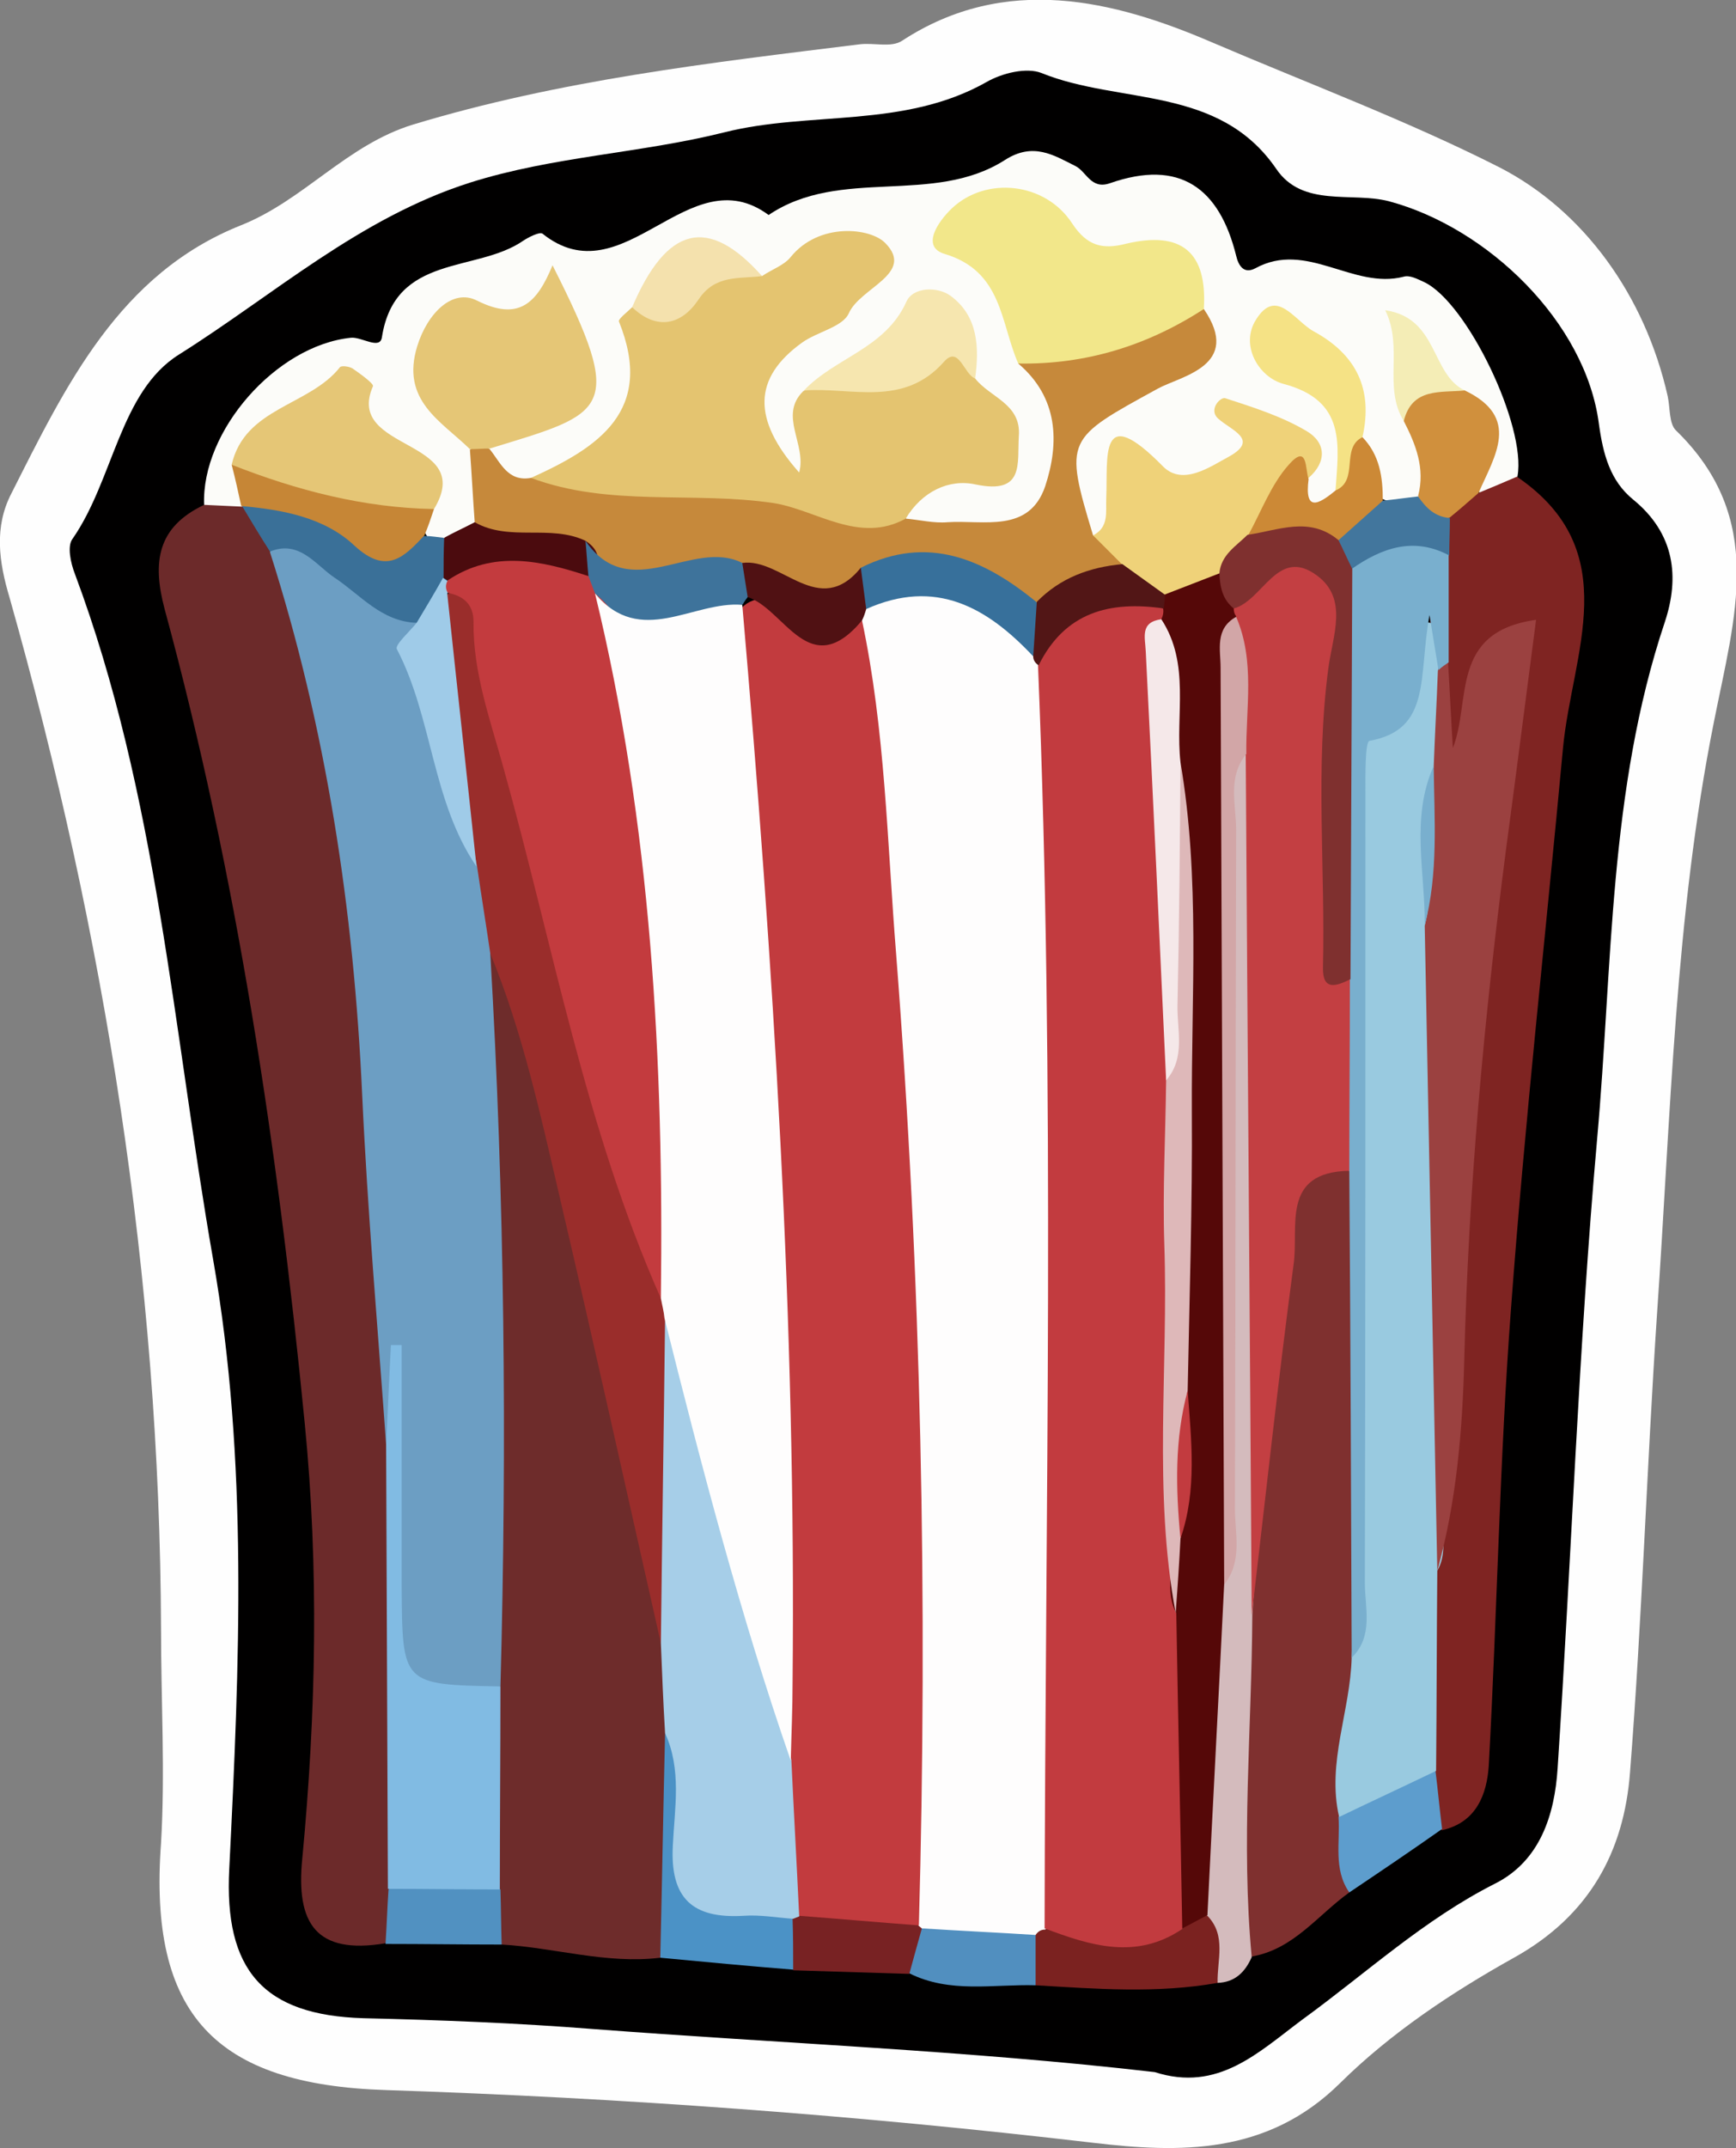 <?xml version="1.0" encoding="utf-8"?>
<!-- Generator: Adobe Illustrator 23.0.2, SVG Export Plug-In . SVG Version: 6.00 Build 0)  -->
<svg version="1.1" id="Camada_1" xmlns="http://www.w3.org/2000/svg" xmlns:xlink="http://www.w3.org/1999/xlink" x="0px" y="0px"
	 viewBox="0 0 29 35.87" style="enable-background:new 0 0 29 35.87;" xml:space="preserve">
<rect x="0" y="0" width="29" height="35.87" fill="#808080" stroke="none"/>
<style type="text/css">
	.st0{fill:#FEFEFE;}
	.st1{fill:#010000;}
	.st2{fill:#6C2A2A;}
	.st3{fill:#FCFCF9;}
	.st4{fill:#6E2C2B;}
	.st5{fill:#7F2422;}
	.st6{fill:#7F302F;}
	.st7{fill:#D4BBBD;}
	.st8{fill:#4B92C6;}
	.st9{fill:#7B2220;}
	.st10{fill:#5D9DCD;}
	.st11{fill:#518FBF;}
	.st12{fill:#782223;}
	.st13{fill:#5191C1;}
	.st14{fill:#6C9EC3;}
	.st15{fill:#81BBE3;}
	.st16{fill:#3A7098;}
	.st17{fill:#E4C470;}
	.st18{fill:#C6893B;}
	.st19{fill:#F2E78A;}
	.st20{fill:#E5C676;}
	.st21{fill:#EFD279;}
	.st22{fill:#F6E6AF;}
	.st23{fill:#F5E285;}
	.st24{fill:#D0903D;}
	.st25{fill:#C68636;}
	.st26{fill:#F4E1AD;}
	.st27{fill:#CC8936;}
	.st28{fill:#4B0B0E;}
	.st29{fill:#42769D;}
	.st30{fill:#F4EDB6;}
	.st31{fill:#9A2D2B;}
	.st32{fill:#A6CEE8;}
	.st33{fill:#99CAE0;}
	.st34{fill:#9B4140;}
	.st35{fill:#79AFCE;}
	.st36{fill:#C33F42;}
	.st37{fill:#550808;}
	.st38{fill:#D2A6A7;}
	.st39{fill:#FEFDFD;}
	.st40{fill:#C23B3F;}
	.st41{fill:#C23B3E;}
	.st42{fill:#9FCBE8;}
	.st43{fill:#37709B;}
	.st44{fill:#3E739B;}
	.st45{fill:#501113;}
	.st46{fill:#521616;}
	.st47{fill:#C33B3E;}
	.st48{fill:#DEB8B9;}
	.st49{fill:#F5E8E9;}
</style>
<g>
	<path class="st0" d="M2.69,27.2C2.67,21.34,1.75,15.61,0.16,9.98C-0.02,9.38-0.1,8.8,0.19,8.24c0.91-1.8,1.8-3.67,3.84-4.48
		c1.05-0.42,1.76-1.34,2.87-1.68c2.44-0.74,4.95-1.03,7.46-1.34c0.24-0.03,0.53,0.06,0.71-0.06c1.73-1.13,3.55-0.67,5.16,0.02
		c1.61,0.69,3.27,1.31,4.81,2.09c1.41,0.72,2.44,2.14,2.82,3.83c0.04,0.19,0.02,0.46,0.14,0.57c1.51,1.47,0.98,3.1,0.63,4.87
		c-0.65,3.25-0.72,6.58-0.95,9.89c-0.17,2.55-0.25,5.1-0.45,7.64c-0.1,1.33-0.68,2.4-1.94,3.1c-1.04,0.58-2.06,1.26-2.9,2.09
		c-1.22,1.21-2.69,1.17-4.13,1c-3.93-0.46-7.86-0.75-11.81-0.88c-2.86-0.09-3.97-1.27-3.76-4.12C2.76,29.6,2.69,28.39,2.69,27.2z"/>
	<path class="st1" d="M19.29,34.6c-3.11-0.36-6.26-0.48-9.39-0.72c-1.27-0.1-2.55-0.15-3.83-0.18c-1.67-0.05-2.33-0.8-2.24-2.5
		C4,27.8,4.15,24.39,3.56,21.03C2.89,17.2,2.63,13.27,1.25,9.58C1.18,9.4,1.12,9.12,1.21,9C1.9,8.01,2,6.54,2.99,5.92
		C4.58,4.92,6,3.64,7.85,3.05c1.39-0.44,2.85-0.49,4.25-0.84c1.43-0.36,3-0.06,4.38-0.84c0.26-0.15,0.67-0.25,0.92-0.15
		c1.31,0.53,2.96,0.2,3.92,1.6c0.44,0.65,1.26,0.38,1.88,0.54c1.65,0.44,3.29,2.02,3.51,3.72c0.07,0.51,0.19,0.95,0.57,1.26
		c0.7,0.57,0.78,1.3,0.53,2.05c-0.94,2.81-0.87,5.74-1.13,8.63c-0.31,3.49-0.43,7.01-0.66,10.51c-0.05,0.77-0.29,1.54-1.04,1.92
		c-1.19,0.6-2.16,1.5-3.22,2.27C21.02,34.27,20.35,34.94,19.29,34.6z"/>
	<path class="st2" d="M6.43,32.45c-1.15,0.19-1.49-0.33-1.38-1.42c0.23-2.42,0.28-4.84,0.04-7.27c-0.45-4.59-1.13-9.14-2.34-13.59
		C2.54,9.38,2.63,8.8,3.41,8.43C3.65,8.24,3.9,8.28,4.15,8.4C4.5,8.64,4.69,9,4.85,9.38c0.96,2.56,1.24,5.24,1.53,7.93
		c0.25,2.29,0.03,4.6,0.38,6.88c0.08,2.4,0.14,4.81,0.07,7.22C6.81,31.8,6.75,32.17,6.43,32.45z"/>
	<path class="st3" d="M4.05,8.46C3.84,8.45,3.62,8.44,3.41,8.43C3.36,7.2,4.61,5.77,5.86,5.64c0.18-0.02,0.49,0.21,0.52-0.01
		C6.6,4.23,7.96,4.56,8.74,4.02c0.09-0.06,0.27-0.15,0.32-0.12c1.36,1.09,2.44-1.3,3.78-0.31c1.2-0.81,2.75-0.15,3.95-0.92
		c0.47-0.3,0.81-0.08,1.17,0.1c0.19,0.09,0.26,0.4,0.58,0.29c1.17-0.41,1.83,0.08,2.11,1.21c0.04,0.17,0.13,0.31,0.32,0.21
		c0.86-0.47,1.63,0.36,2.48,0.14c0.1-0.03,0.23,0.04,0.34,0.09c0.72,0.34,1.71,2.41,1.56,3.24c-0.06,0.38-0.29,0.45-0.61,0.33
		c-0.26-0.5,0.11-1.18-0.45-1.59c-0.3-0.27-0.54-0.57-0.71-1.03c-0.04,0.55,0.01,0.99,0.2,1.42c0.14,0.4,0.32,0.81,0.01,1.21
		c-0.23,0.15-0.48,0.15-0.72,0.03c-0.31-0.25-0.38-0.62-0.47-0.97c-0.01-0.78-0.29-1.38-1.39-1.75c0.86,0.88,1.84,1.48,1.22,2.66
		c-0.32,0.3-0.6,0.41-0.74-0.15c0.04-0.39-0.06-0.69-0.45-0.86c-0.62-0.26-0.2,0.41-0.48,0.53c-0.28,0.12-0.61,0.43-0.85,0.32
		c-0.92-0.41-1.19,0.11-1.41,0.82c-0.03,0.09-0.2,0.08-0.32,0.03c-0.75-1.32-0.56-2.01,0.73-2.66c0.47-0.24,1.1-0.36,0.98-1.13
		c-0.02-0.08-0.01-0.18-0.06-0.23c-0.85-0.78-2.05-0.84-3-1.45c-0.19-0.12-0.98,0.2-0.47,0.68c0.61,0.57,0.65,1.34,1.07,1.96
		c0.49,0.74,0.54,1.56,0.1,2.26c-0.49,0.79-1.36,0.71-2.17,0.53c-0.68-0.58-0.03-0.79,0.32-0.98c1.09-0.58,1.1-0.56,0.47-1.56
		c-0.37-1.31-0.38-1.32-1.41-0.42c-0.33,0.28-0.79,0.37-1.04,0.75c-0.05,0.11-0.08,0.22-0.12,0.33c-0.12,0.32,0.26,0.93-0.37,0.91
		c-0.47-0.02-0.63-0.55-0.69-0.99C12.43,6.39,12.76,6,13.15,5.64c0.4-0.37,0.93-0.6,1.22-1.17c-0.63-0.45-1.07,0.26-1.6,0.26
		c-1.22-0.6-1.32-0.58-2.01,0.53c0,1.89-0.32,2.38-1.9,2.93c-0.43,0-0.66-0.24-0.76-0.63c-0.04-0.3,0.18-0.4,0.39-0.5
		c1.27-0.61,1.27-0.61,0.75-2.02C8.93,5.15,8.71,5.49,8.31,5.4C7.9,5.31,7.51,5.32,7.34,5.81C7.2,6.22,7.29,6.59,7.62,6.88
		c0.22,0.19,0.34,0.43,0.42,0.7c0.15,0.35,0.18,0.7,0.04,1.06c-0.12,0.24-0.3,0.39-0.56,0.45C7.4,9.09,7.28,9.07,7.17,9
		C7.05,8.86,7.02,8.69,7.02,8.51C7.03,7.66,6.01,7.47,5.84,6.7c-0.04-0.17-0.38-0.06-0.5,0.1c-0.3,0.39-0.82,0.48-1.13,0.84
		c-0.09,0.23-0.04,0.47-0.08,0.7C4.11,8.38,4.08,8.42,4.05,8.46z"/>
	<path class="st4" d="M11.03,32.69c-0.9,0.11-1.77-0.17-2.65-0.22c-0.27-0.3-0.3-0.67-0.32-1.04c-0.05-1.11-0.03-2.22-0.01-3.33
		C7.98,25.24,8,22.38,8.03,19.53c0.01-1.14-0.48-2.27-0.07-3.42c0.33-0.46,0.53-0.14,0.67,0.15c0.29,0.57,0.43,1.19,0.59,1.81
		c0.82,3.11,1.48,6.25,2.06,9.41c0.09,0.5,0.12,0.99,0.09,1.5C11.21,30.21,11.72,31.51,11.03,32.69z"/>
	<path class="st5" d="M24.7,8.23c0.22-0.09,0.43-0.18,0.64-0.27c1.82,1.24,0.92,2.95,0.77,4.53c-0.29,3.13-0.64,6.25-0.87,9.38
		c-0.19,2.53-0.23,5.07-0.37,7.61c-0.03,0.47-0.2,0.95-0.78,1.08c-0.42-0.2-0.39-0.6-0.45-0.96c-0.02-1.08-0.08-2.16,0.07-3.24
		c0.24-1.09,0.37-2.2,0.4-3.3c0.1-3.79,0.41-7.55,1.01-11.29c0.03-0.18,0.11-0.37,0-0.61c-0.49,0.45-0.14,1.29-0.8,1.67
		c-0.56-0.47-0.38-1.1-0.43-1.66c0.02-0.6-0.02-1.19,0-1.79c0.01-0.2,0.03-0.4,0.08-0.59C24.12,8.45,24.27,8.16,24.7,8.23z"/>
	<path class="st6" d="M22.54,31.6c-0.53,0.38-0.93,0.95-1.63,1.07c-0.36-0.28-0.38-0.69-0.38-1.09c0.02-1.51-0.06-3.03,0.07-4.54
		c0.28-1.91,0.44-3.84,0.64-5.77c0.05-0.47,0.06-0.95,0.28-1.39c0.25-0.49,0.6-0.75,1.14-0.36c0.31,0.47,0.23,1,0.23,1.51
		c0.01,2.15,0,4.29,0.01,6.44c0.07,0.92-0.26,1.8-0.25,2.72C22.69,30.67,22.61,31.14,22.54,31.6z"/>
	<path class="st7" d="M20.92,26.97c-0.01,1.9-0.19,3.8-0.01,5.71c-0.11,0.25-0.28,0.42-0.57,0.43c-0.31-0.39-0.31-0.89-0.45-1.35
		c0.23-1.79,0.06-3.6,0.26-5.39c0.18-0.54,0.15-1.1,0.15-1.65c0-3.57-0.01-7.15,0.02-10.72c0-0.52-0.24-1.23,0.6-1.43
		c0.32,0.36,0.33,0.8,0.34,1.24C21.33,18.2,21.23,22.59,20.92,26.97z"/>
	<path class="st8" d="M11.03,32.69c0.03-1.25,0.05-2.5,0.08-3.75c0.53,0.05,0.5,0.51,0.46,0.8c-0.18,1.3,0.42,1.97,1.65,2.21
		c0.23,0.31,0.26,0.62,0.04,0.94C12.51,32.83,11.77,32.76,11.03,32.69z"/>
	<path class="st9" d="M20.17,31.99c0.32,0.33,0.16,0.74,0.17,1.12c-1.01,0.18-2.03,0.1-3.04,0.04c-0.27-0.26-0.28-0.55-0.13-0.87
		c0.08-0.1,0.18-0.17,0.3-0.2c0.68-0.04,1.37,0.22,2.05-0.06C19.73,31.96,19.94,31.84,20.17,31.99z"/>
	<path class="st10" d="M22.54,31.6c-0.27-0.39-0.15-0.84-0.18-1.26c0.42-0.51,0.92-0.86,1.62-0.77c0.04,0.32,0.07,0.65,0.11,0.97
		C23.58,30.9,23.06,31.25,22.54,31.6z"/>
	<path class="st11" d="M17.3,32.31c0,0.28,0,0.56,0,0.84c-0.71-0.02-1.43,0.14-2.11-0.2c-0.23-0.41,0-0.66,0.31-0.89
		C16.13,31.88,16.77,31.7,17.3,32.31z"/>
	<path class="st12" d="M15.4,32.2c-0.07,0.25-0.14,0.5-0.21,0.76c-0.65-0.02-1.29-0.04-1.94-0.06c0-0.29,0-0.57-0.01-0.86
		c0.03-0.05,0.06-0.09,0.09-0.14c0.62-0.32,1.21-0.11,1.8,0.09C15.24,32.04,15.32,32.11,15.4,32.2z"/>
	<path class="st13" d="M8.36,31.55c0.01,0.31,0.01,0.61,0.02,0.92c-0.65,0-1.29-0.01-1.94-0.01c0.02-0.3,0.03-0.61,0.05-0.91
		C7.11,31.02,7.73,31.21,8.36,31.55z"/>
	<path class="st14" d="M8.19,15.92C8.43,20,8.47,24.08,8.36,28.16c-1.27,0.5-1.74,0.23-1.76-1.04c-0.02-1.29,0-2.58,0-3.78
		c-0.11,0.18,0.12,0.54-0.15,0.78c-0.14-1.95-0.31-3.89-0.4-5.84c-0.14-3.09-0.6-6.12-1.54-9.06c0.18-0.63,0.55-0.23,0.77-0.09
		c0.6,0.37,1.18,0.76,1.72,1.22c0.22,1.44,0.64,2.82,1.28,4.14C8.47,14.97,8.58,15.46,8.19,15.92z"/>
	<path class="st15" d="M6.45,24.11c0.03-0.55,0.05-1.1,0.08-1.65c0.06,0,0.12,0,0.18,0c0,1.34,0,2.69,0,4.03
		c0.01,1.64,0.01,1.64,1.65,1.67c0,1.13-0.01,2.26-0.01,3.39c-0.62,0-1.25-0.01-1.87-0.01C6.47,29.06,6.46,26.59,6.45,24.11z"/>
	<path class="st16" d="M6.96,10.4c-0.59-0.02-0.94-0.47-1.38-0.76C5.27,9.43,5,9.01,4.51,9.21C4.35,8.96,4.2,8.71,4.05,8.46
		c0,0-0.01-0.01-0.01-0.01C4.6,8.04,5.12,8.38,5.61,8.61c0.48,0.23,0.96,0.36,1.49,0.34C7.2,8.95,7.31,8.97,7.41,8.98
		c0.23,0.16,0.23,0.39,0.18,0.63C7.48,9.95,7.34,10.27,6.96,10.4z"/>
	<path class="st17" d="M12.73,4.61c0.16-0.11,0.37-0.18,0.48-0.32c0.47-0.58,1.33-0.49,1.58-0.23c0.5,0.51-0.42,0.74-0.61,1.17
		c-0.1,0.23-0.53,0.31-0.78,0.49c-0.82,0.59-0.84,1.28-0.05,2.17c0.13-0.47-0.35-0.95,0.07-1.36c0.72-0.33,1.55-0.29,2.26-0.68
		c0.44-0.25,0.49,0.21,0.61,0.47c0.25,0.32,0.77,0.42,0.73,0.96c-0.03,0.46,0.1,0.98-0.72,0.81c-0.45-0.1-0.9,0.12-1.17,0.57
		c-0.02,0.58-0.44,0.46-0.76,0.4c-1.53-0.27-3.06-0.46-4.62-0.51c-0.37-0.01-0.83,0-0.88-0.57c1.13-0.51,2.07-1.12,1.47-2.61
		c-0.02-0.04,0.14-0.16,0.22-0.24C11.31,5.09,11.83,4.05,12.73,4.61z"/>
	<path class="st18" d="M8.87,7.98c1.31,0.49,2.7,0.22,4.05,0.42c0.71,0.11,1.43,0.69,2.21,0.26c0.23,0.02,0.47,0.08,0.7,0.06
		c0.6-0.04,1.36,0.19,1.63-0.6c0.24-0.73,0.22-1.48-0.45-2.05c0.97-0.5,2.02-0.75,3.1-0.91c0.65,0.95-0.39,1.12-0.77,1.33
		c-1.53,0.84-1.57,0.83-1.08,2.45c0.2,0.14,0.63,0.1,0.45,0.56c-0.43,0.31-0.91,0.51-1.44,0.58c-0.9-0.13-1.72-0.93-2.72-0.36
		c-0.71,0.6-1.4,0.17-2.1-0.04c-0.19-0.03-0.4-0.17-0.57-0.09c-0.84,0.4-1.59,0.12-2.32-0.29C8.99,9.18,8.29,9.44,7.93,8.72
		C7.9,8.32,7.88,7.91,7.85,7.51c0.11-0.09,0.22-0.09,0.33-0.01C8.36,7.72,8.48,8.05,8.87,7.98z"/>
	<path class="st19" d="M20.11,5.16c-0.94,0.61-1.97,0.93-3.1,0.91c-0.3-0.68-0.26-1.54-1.23-1.83c-0.4-0.12-0.11-0.54,0.12-0.76
		c0.57-0.54,1.56-0.44,2.01,0.25c0.25,0.38,0.51,0.44,0.9,0.34C19.74,3.85,20.17,4.21,20.11,5.16z"/>
	<path class="st20" d="M8.18,7.49c-0.11,0-0.22,0.01-0.33,0.01C7.37,7.03,6.69,6.69,6.97,5.78c0.17-0.55,0.59-0.97,1-0.76
		c0.7,0.35,1,0.04,1.26-0.59C10.47,6.88,10.14,6.89,8.18,7.49z"/>
	<path class="st21" d="M18.74,9.42c-0.16-0.16-0.32-0.32-0.48-0.48c0.27-0.14,0.21-0.39,0.22-0.62c0.03-0.69-0.13-1.63,0.95-0.53
		c0.33,0.33,0.79,0,1.09-0.16c0.53-0.29,0.05-0.44-0.17-0.64c-0.17-0.15,0.04-0.37,0.12-0.34c0.46,0.15,0.94,0.3,1.36,0.55
		c0.32,0.19,0.34,0.51,0.03,0.78c-0.48,0.18-0.54,0.7-0.83,1.03c-0.19,0.27-0.36,0.55-0.6,0.77c-0.29,0.21-0.6,0.34-0.96,0.31
		C19.08,10.02,18.81,9.83,18.74,9.42z"/>
	<path class="st20" d="M3.87,7.76c0.22-0.96,1.3-0.98,1.81-1.63C5.71,6.1,5.85,6.12,5.9,6.16c0.13,0.09,0.35,0.25,0.33,0.29
		C5.75,7.55,7.97,7.31,7.25,8.5C5.97,8.98,4.89,8.51,3.87,7.76z"/>
	<path class="st22" d="M16.29,6.32c-0.19-0.07-0.27-0.56-0.52-0.28c-0.68,0.77-1.55,0.42-2.34,0.48c0.52-0.55,1.36-0.7,1.71-1.48
		c0.11-0.25,0.52-0.26,0.74-0.1C16.34,5.28,16.36,5.8,16.29,6.32z"/>
	<path class="st23" d="M22.31,8.19c0.05-0.75,0.19-1.5-0.87-1.78c-0.41-0.11-0.73-0.64-0.46-1.07c0.34-0.55,0.64,0.01,0.96,0.19
		c0.72,0.39,1,0.97,0.82,1.77C22.65,7.61,23.01,8.17,22.31,8.19z"/>
	<path class="st24" d="M24.7,8.23c-0.16,0.14-0.32,0.28-0.48,0.41c-0.4,0.21-0.47-0.07-0.53-0.36c0.12-0.46-0.04-0.86-0.24-1.25
		C23.4,6.09,24,6.43,24.47,6.52C25.41,6.97,24.97,7.61,24.7,8.23z"/>
	<path class="st25" d="M3.87,7.76C4.96,8.19,6.08,8.48,7.25,8.5C7.2,8.65,7.15,8.8,7.09,8.94C6.75,9.3,6.46,9.61,5.92,9.11
		c-0.5-0.47-1.2-0.6-1.89-0.66C3.98,8.22,3.93,7.99,3.87,7.76z"/>
	<path class="st26" d="M12.73,4.61C12.35,4.66,11.95,4.58,11.67,5c-0.28,0.42-0.69,0.53-1.11,0.13C11.14,3.77,11.83,3.6,12.73,4.61z
		"/>
	<path class="st27" d="M22.31,8.19c0.4-0.17,0.08-0.71,0.45-0.89c0.29,0.3,0.34,0.67,0.34,1.06c-0.08,0.46-0.38,0.69-0.82,0.76
		c-0.47-0.13-1,0.18-1.43-0.18c0.22-0.4,0.38-0.84,0.67-1.17c0.33-0.38,0.28,0.06,0.34,0.23C21.79,8.55,22.02,8.43,22.31,8.19z"/>
	<path class="st28" d="M7.93,8.72c0.58,0.33,1.26,0.03,1.85,0.31c0.27,0.17,0.25,0.4,0.12,0.64C9.12,9.88,8.34,9.7,7.56,9.75
		c-0.05-0.03-0.1-0.07-0.15-0.1c0-0.22,0-0.45,0.01-0.67C7.58,8.89,7.76,8.81,7.93,8.72z"/>
	<path class="st29" d="M22.36,9.02c0.25-0.22,0.49-0.44,0.74-0.66c0.2-0.02,0.4-0.05,0.59-0.07c0.13,0.19,0.28,0.34,0.53,0.36
		c0,0.21-0.01,0.42-0.01,0.62c-0.51,0.15-1.03,0.26-1.57,0.26C22.4,9.43,22.28,9.28,22.36,9.02z"/>
	<path class="st30" d="M24.47,6.52c-0.41,0.04-0.88-0.05-1.02,0.51c-0.35-0.57,0-1.22-0.31-1.85C24.03,5.31,23.9,6.25,24.47,6.52z"
		/>
	<path class="st31" d="M8.19,15.92c-0.07-0.48-0.15-0.97-0.22-1.45c-0.27-1.48-0.99-2.91-0.63-4.48c0.84-0.48,0.81,0.26,0.91,0.69
		c0.44,1.98,0.97,3.93,1.5,5.89c0.47,1.73,0.94,3.45,1.53,5.14c0.04,0.14,0.06,0.28,0.07,0.43c0.02,1.28,0.06,2.56,0.05,3.83
		c0,0.51,0.05,1.05-0.36,1.47c-0.56-2.48-1.11-4.97-1.69-7.45C9.03,18.62,8.73,17.23,8.19,15.92z"/>
	<path class="st32" d="M11.04,27.44c0.02-1.81,0.05-3.62,0.07-5.43c0.42-0.04,0.41,0.32,0.46,0.56c0.56,2.33,1.33,4.6,1.89,6.94
		c0.09,0.84,0.22,1.68-0.11,2.49c0,0-0.1,0.04-0.1,0.04c-0.28-0.02-0.55-0.07-0.83-0.05c-0.85,0.05-1.23-0.29-1.18-1.18
		c0.03-0.62,0.15-1.26-0.13-1.87C11.08,28.44,11.06,27.94,11.04,27.44z"/>
	<path class="st33" d="M23.99,29.57c-0.54,0.26-1.08,0.51-1.62,0.77c-0.21-0.91,0.19-1.77,0.21-2.67c0.13-2.85,0.2-5.7-0.05-8.56
		c-0.18-2.1-0.12-4.22-0.02-6.33c0.04-0.85,0.91-1.37,1.11-2.2c0.03-0.14,0.21-0.26,0.37-0.13c0.18,0.14,0.11,0.36,0.12,0.56
		c0,0.58-0.01,1.16,0.01,1.73c-0.02,0.94-0.06,1.87,0.01,2.81c-0.04,3.29,0.1,6.58-0.02,9.86c-0.01,0.27,0.05,0.56-0.1,0.82
		C24,27.34,24,28.46,23.99,29.57z"/>
	<path class="st34" d="M24.01,26.23c-0.07-3.59-0.14-7.18-0.21-10.77c0.22-0.88-0.06-1.78,0.15-2.66c0.02-0.53,0.05-1.07,0.07-1.6
		c0.01-0.1,0.07-0.14,0.17-0.13c0.03,0.47,0.05,0.95,0.08,1.42c0.31-0.78-0.06-1.94,1.39-2.14c-0.17,1.29-0.33,2.56-0.5,3.82
		c-0.37,2.84-0.63,5.68-0.7,8.55C24.43,23.9,24.33,25.08,24.01,26.23z"/>
	<path class="st35" d="M24.2,11.06c-0.06,0.04-0.12,0.08-0.17,0.13c-0.03-0.19-0.06-0.37-0.15-0.92c-0.19,1.03,0.04,1.91-1,2.1
		c-0.08,0.01-0.07,0.59-0.07,0.91c0,4.38,0,8.76-0.01,13.15c0,0.42,0.15,0.89-0.22,1.25c-0.01-2.71-0.02-5.41-0.04-8.12
		c-0.62-1.01-0.29-2.11-0.33-3.18c0.01-1.81-0.01-3.63,0.01-5.44c0.01-0.5-0.1-1.04,0.36-1.44c0.5-0.35,1.03-0.54,1.62-0.23
		C24.2,9.86,24.2,10.46,24.2,11.06z"/>
	<path class="st36" d="M22.55,16.35c0,1.07-0.01,2.14-0.01,3.2c-1.15,0.02-0.84,0.94-0.93,1.56c-0.26,1.95-0.47,3.9-0.7,5.86
		c-0.03-4.8-0.07-9.59-0.1-14.39c-0.47-0.67-0.16-1.45-0.34-2.16c0-0.14,0.03-0.27,0.08-0.4c0.35-0.52,0.78-0.99,1.46-0.67
		c0.64,0.3,0.45,0.98,0.39,1.49c-0.18,1.58-0.04,3.16-0.09,4.74C22.31,15.86,22.31,16.14,22.55,16.35z"/>
	<path class="st37" d="M20.61,10.16c0,0.05,0.01,0.09,0.04,0.13c-0.23,5.03-0.1,10.06-0.14,15.09c0,0.36,0.05,0.72-0.06,1.07
		c-0.09,1.84-0.19,3.69-0.28,5.53c-0.14,0.07-0.28,0.15-0.42,0.22c-0.5-0.36-0.43-0.91-0.44-1.41c-0.02-1.23-0.02-2.47,0-3.7
		c0.06-0.44,0.03-0.89,0.12-1.32c0.28-0.91,0.12-1.85,0.15-2.77c-0.05-3.32,0.1-6.65-0.08-9.97c-0.24-0.78-0.04-1.6-0.25-2.38
		c-0.02-0.13-0.02-0.26,0-0.39c0.04-0.13,0.1-0.24,0.2-0.33c0.31-0.12,0.62-0.24,0.93-0.36C20.6,9.71,20.63,9.92,20.61,10.16z"/>
	<path class="st38" d="M20.45,26.46c-0.02-5.1-0.04-10.21-0.06-15.31c0-0.3-0.1-0.65,0.26-0.85c0.32,0.74,0.16,1.52,0.17,2.29
		c-0.32,0.39-0.17,0.84-0.17,1.27c-0.01,3.78-0.01,7.56-0.02,11.34C20.63,25.61,20.76,26.07,20.45,26.46z"/>
	<path class="st39" d="M17.3,32.31c-0.63-0.04-1.27-0.07-1.9-0.11c0,0-0.05-0.04-0.05-0.04c-0.41-0.42-0.35-0.95-0.36-1.46
		c-0.02-1.51-0.04-3.03,0-4.54c0.12-5.18-0.46-10.33-0.79-15.49c-0.01-0.15,0.02-0.29,0.07-0.43c1.18-0.96,2.14-0.75,3.22,0.72
		c0.06,0.14,0.1,0.29,0.13,0.43c0.24,1.3,0.3,2.61,0.29,3.94c-0.01,4.99,0,9.99-0.01,14.98c0,0.66,0.15,1.38-0.44,1.91
		C17.39,32.22,17.34,32.25,17.3,32.31z"/>
	<path class="st40" d="M17.45,32.2c0.01-7.03,0.18-14.06-0.11-21.09c0.35-1.25,0.81-1.46,2.09-0.95c0.01,0.06,0,0.12-0.03,0.18
		c0.09,2.61,0.42,5.2,0.28,7.82c-0.06,2.69,0.13,5.39-0.12,8.08c-0.02,0.23-0.03,0.48,0.09,0.7c0.03,1.76,0.07,3.51,0.1,5.27
		C18.98,32.73,18.22,32.49,17.45,32.2z"/>
	<path class="st41" d="M14.4,10.36c0.39,1.84,0.42,3.71,0.57,5.57c0.42,5.4,0.53,10.81,0.38,16.22c-0.67-0.05-1.34-0.11-2-0.16
		c-0.04-0.87-0.09-1.73-0.13-2.6c-0.26-1.08-0.4-2.19-0.39-3.3c0.05-4.71-0.22-9.41-0.68-14.1c-0.04-0.44-0.05-0.88,0.01-1.31
		c0.02-0.13,0.06-0.25,0.11-0.37c0.19-0.34,0.51-0.39,0.79-0.19C13.49,10.43,13.96,10.29,14.4,10.36z"/>
	<path class="st42" d="M7.47,9.9c0.16,1.52,0.33,3.05,0.49,4.57c-0.75-1.1-0.73-2.48-1.33-3.63c-0.04-0.07,0.21-0.29,0.33-0.44
		c0.15-0.25,0.3-0.5,0.44-0.75c0,0,0.07,0.05,0.07,0.05c0.06,0.05,0.08,0.09,0.06,0.14C7.51,9.88,7.49,9.9,7.47,9.9z"/>
	<path class="st43" d="M17.26,10.96c-0.77-0.82-1.63-1.31-2.79-0.79c-0.3-0.19-0.24-0.44-0.09-0.69c1.12-0.56,2.06-0.14,2.93,0.57
		C17.54,10.37,17.47,10.67,17.26,10.96z"/>
	<path class="st44" d="M9.83,9.62C9.81,9.43,9.8,9.23,9.78,9.03c0.74,1.08,1.79-0.05,2.62,0.37c0.25,0.16,0.25,0.35,0.09,0.57
		c-0.03,0.04-0.06,0.08-0.08,0.12c-0.83,0.38-1.67,1.01-2.49-0.02C9.8,9.94,9.71,9.8,9.83,9.62z"/>
	<path class="st45" d="M12.49,9.97c-0.03-0.19-0.06-0.38-0.09-0.57c0.66-0.09,1.28,0.94,1.98,0.08c0.03,0.23,0.06,0.46,0.09,0.69
		c-0.02,0.07-0.04,0.13-0.07,0.19C13.52,11.41,13.11,10.17,12.49,9.97z"/>
	<path class="st46" d="M17.26,10.96c0.02-0.3,0.04-0.61,0.06-0.91c0.39-0.4,0.88-0.58,1.43-0.63c0.24,0.17,0.47,0.34,0.71,0.51
		c0,0.08-0.01,0.16-0.02,0.23c-0.9-0.13-1.65,0.06-2.09,0.95C17.29,11.07,17.26,11.02,17.26,10.96z"/>
	<path class="st6" d="M20.61,10.16c-0.19-0.15-0.23-0.36-0.24-0.59c0.03-0.31,0.28-0.45,0.47-0.64c0.51-0.07,1.03-0.32,1.52,0.09
		c0.08,0.16,0.15,0.32,0.23,0.48c-0.01,2.29-0.02,4.57-0.03,6.85c-0.24,0.12-0.47,0.2-0.46-0.2c0.04-1.66-0.13-3.33,0.09-4.99
		C22.26,10.62,22.53,10,22,9.61C21.34,9.12,21.1,10.03,20.61,10.16z"/>
	<path class="st47" d="M9.83,9.62C9.87,9.72,9.9,9.81,9.94,9.91c0.46,0.37,0.62,0.9,0.71,1.44c0.52,3.01,0.81,6.05,0.75,9.11
		c-0.01,0.43,0,0.88-0.36,1.22c-1.26-2.84-1.8-5.89-2.63-8.86c-0.22-0.8-0.51-1.59-0.5-2.44c0-0.28-0.16-0.43-0.43-0.48
		c-0.04-0.07-0.04-0.14,0-0.21C8.24,9.18,9.04,9.36,9.83,9.62z"/>
	<path class="st39" d="M11.04,21.68c0.05-3.96-0.16-7.9-1.1-11.77c0.76,0.91,1.64,0.12,2.46,0.19c0.52,5.99,0.9,11.98,0.84,17.99
		c0,0.44-0.02,0.87-0.03,1.31c-0.84-2.42-1.49-4.91-2.11-7.39C11.09,21.9,11.06,21.79,11.04,21.68z"/>
	<path class="st35" d="M23.95,12.79c0.01,0.89,0.08,1.79-0.15,2.66C23.81,14.57,23.56,13.66,23.95,12.79z"/>
	<path class="st48" d="M19.64,26.94c-0.38-2.04-0.12-4.11-0.19-6.16c-0.03-0.91,0.02-1.82,0.03-2.74c0.18-1.51,0.04-3.02,0.07-4.54
		c0.01-0.27-0.1-0.56,0.17-0.77c0.33,1.93,0.18,3.88,0.19,5.83c0.01,1.55-0.04,3.11-0.07,4.66c-0.15,0.82,0.06,1.65-0.12,2.47
		C19.7,26.1,19.67,26.52,19.64,26.94z"/>
	<path class="st49" d="M19.72,12.73c-0.01,1.35-0.02,2.7-0.05,4.05c-0.01,0.42,0.14,0.88-0.19,1.26c-0.11-2.39-0.22-4.78-0.34-7.16
		c-0.01-0.24-0.1-0.49,0.26-0.54C19.89,11.09,19.63,11.93,19.72,12.73z"/>
	<path class="st40" d="M19.72,25.69c-0.08-0.83-0.1-1.66,0.12-2.47C19.9,24.05,20,24.88,19.72,25.69z"/>
</g>
</svg>
